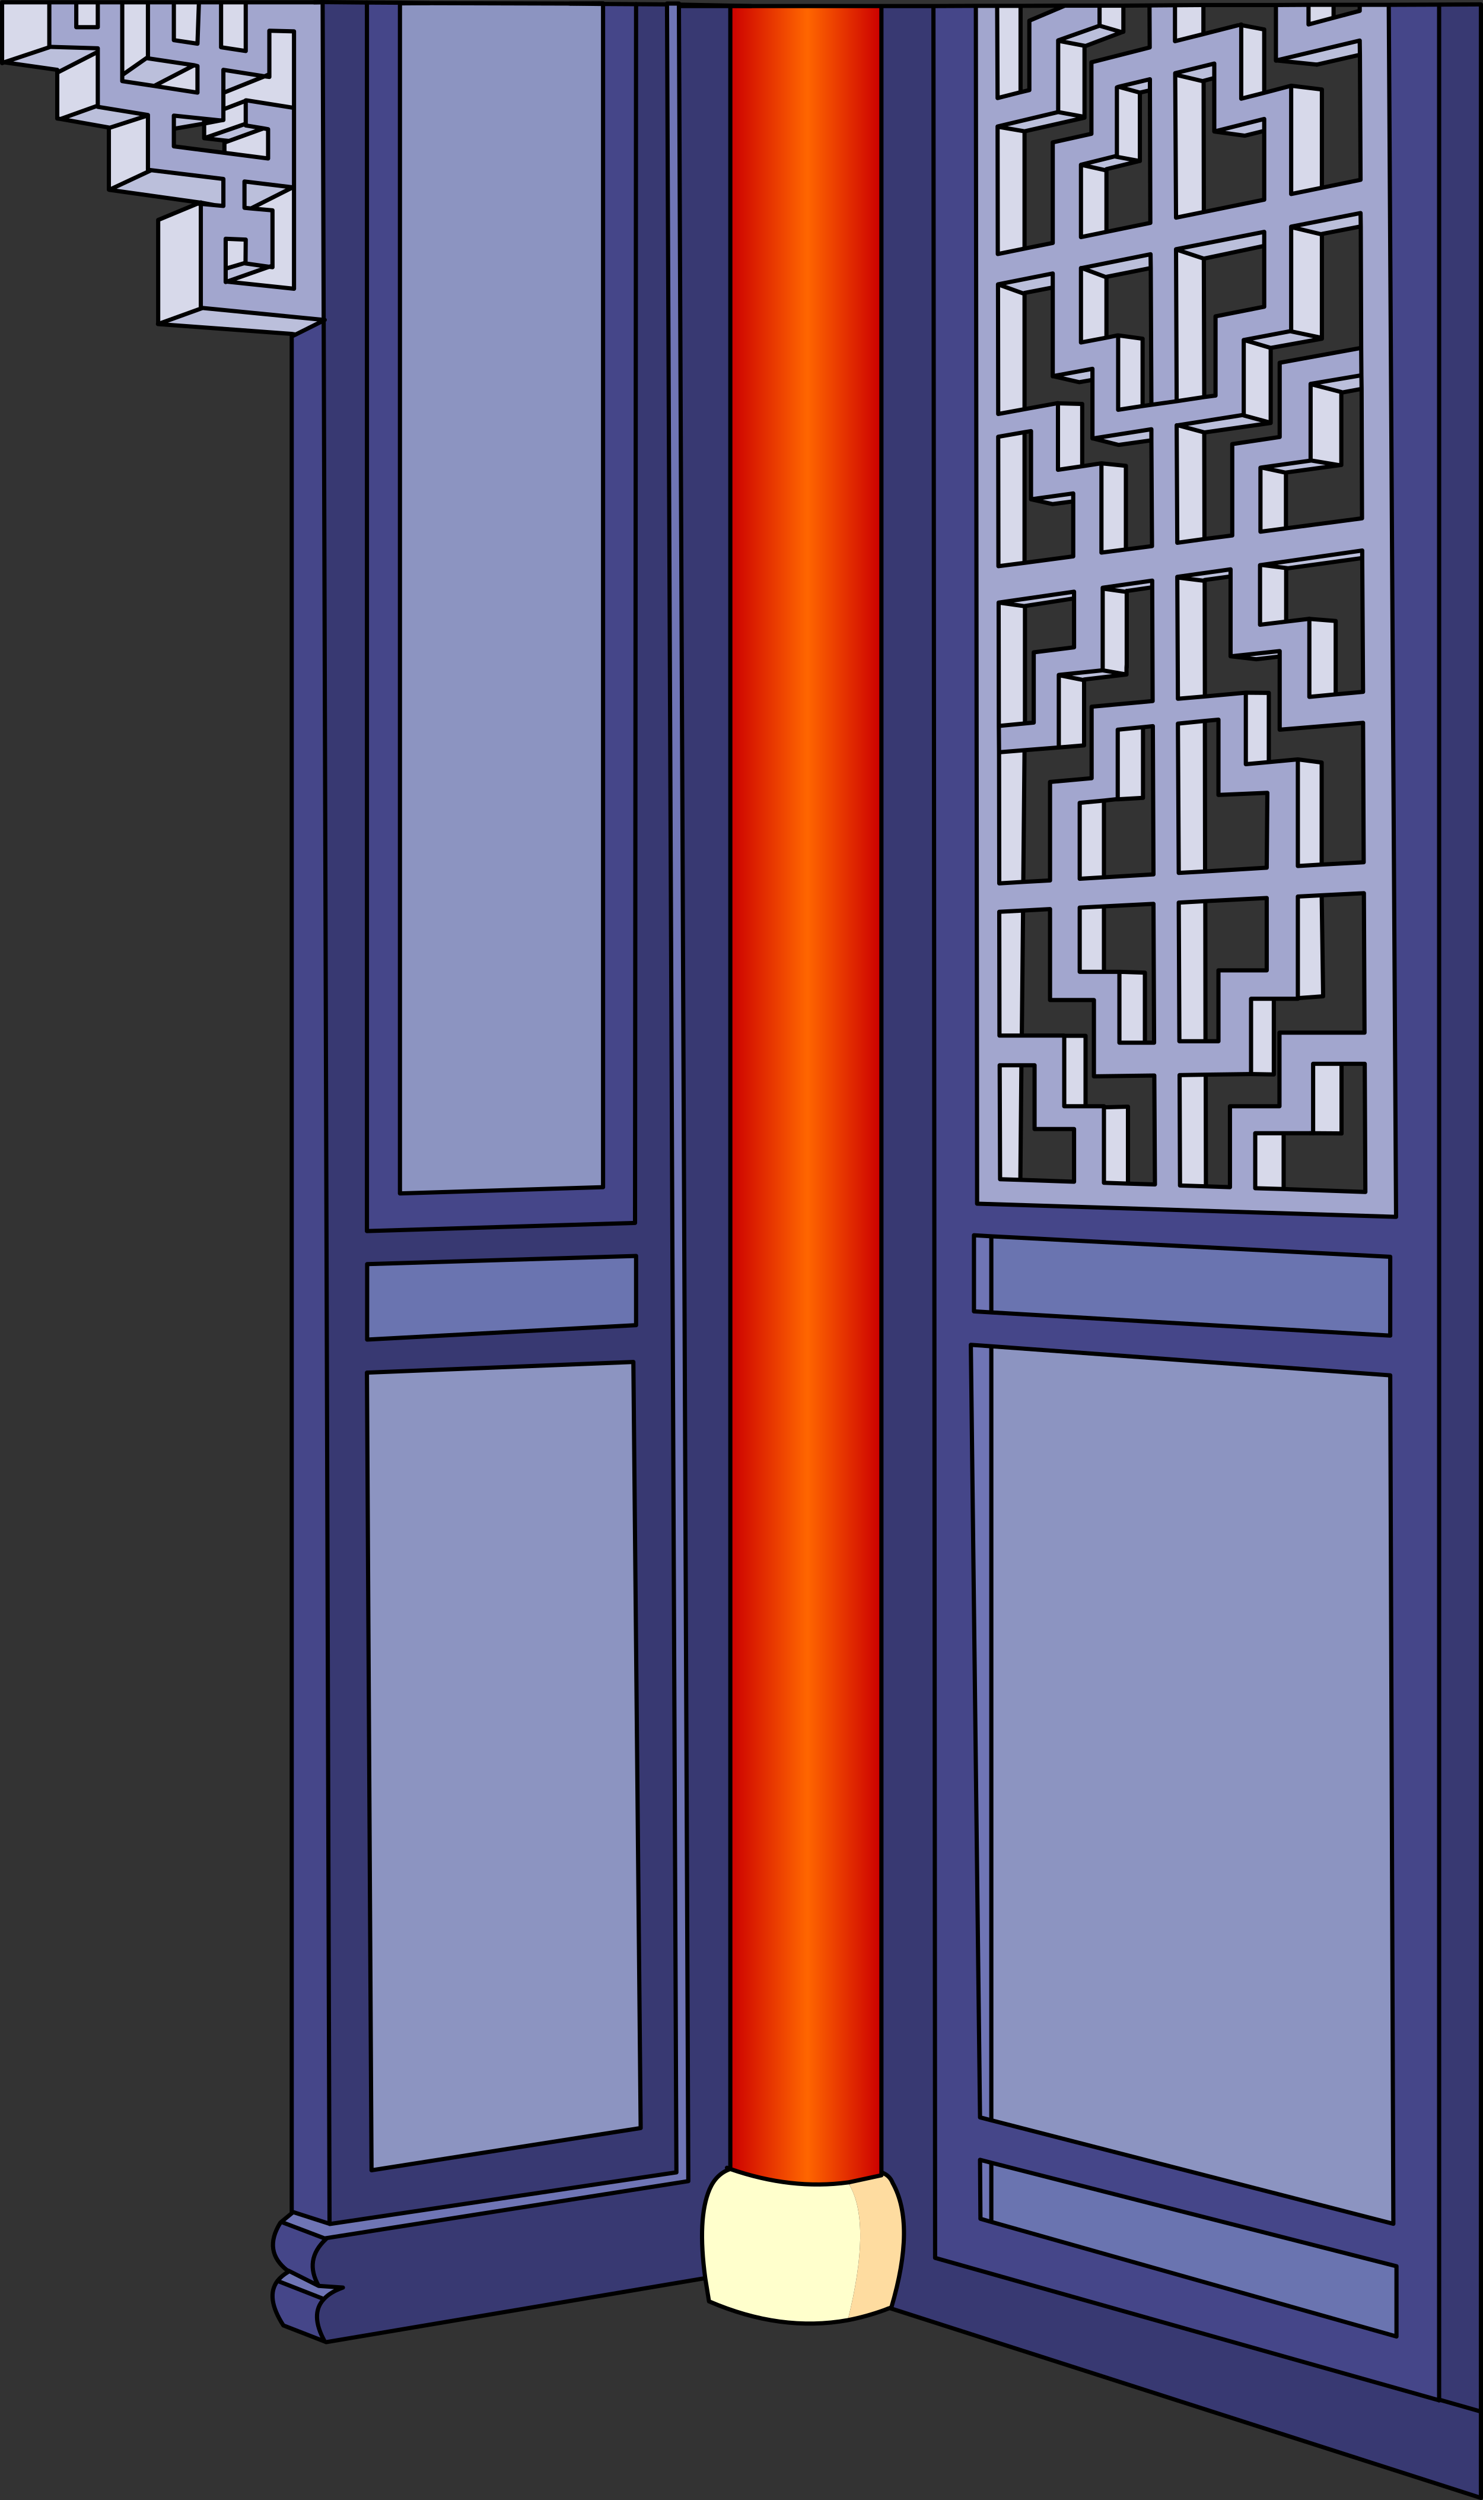 <?xml version="1.0" encoding="UTF-8" standalone="no"?>
<svg xmlns:xlink="http://www.w3.org/1999/xlink" height="597.85px" width="354.85px" xmlns="http://www.w3.org/2000/svg">
  <rect width="100%" height="100%" fill="#333333" stroke="none"/>
  <g transform="matrix(1.0, 0.0, 0.0, 1.0, 0.5, 0.5)">
    <path d="M52.25 28.3 L52.95 28.2 52.95 28.4 52.25 28.3" fill="#99ccff" fill-rule="evenodd" stroke="none"/>
    <path d="M48.35 27.9 L52.25 28.3 48.35 29.05 48.35 27.9" fill="#9999ff" fill-rule="evenodd" stroke="none"/>
    <path d="M179.15 0.95 L210.4 0.95 210.4 518.95 210.4 519.7 202.75 521.35 202.45 521.4 Q188.8 523.25 174.25 518.2 L174.25 0.95 179.15 0.95" fill="url(#gradient0)" fill-rule="evenodd" stroke="none"/>
    <path d="M266.75 36.75 L266.7 37.0 266.2 36.9 266.75 36.75" fill="url(#gradient1)" fill-rule="evenodd" stroke="none"/>
    <path d="M308.25 78.7 L308.45 78.65 308.45 78.75 308.25 78.7" fill="url(#gradient2)" fill-rule="evenodd" stroke="none"/>
    <path d="M95.2 0.15 L102.15 0.25 95.2 0.3 95.2 0.15" fill="url(#gradient3)" fill-rule="evenodd" stroke="none"/>
    <path d="M210.75 519.15 L210.4 519.7 210.75 519.1 210.75 519.15" fill="url(#gradient4)" fill-rule="evenodd" stroke="none"/>
    <path d="M202.35 554.35 Q186.3 557.25 169.15 549.85 L168.25 544.3 Q166.3 529.95 169.3 523.0 170.9 519.35 174.25 518.2 188.8 523.25 202.45 521.4 L202.85 522.2 Q208.05 531.5 202.35 554.35" fill="#ffffcc" fill-rule="evenodd" stroke="none"/>
    <path d="M304.8 13.95 L304.9 13.95 304.8 14.0 304.8 13.95" fill="#0188a9" fill-rule="evenodd" stroke="none"/>
    <path d="M233.0 0.9 L233.3 287.35 333.55 290.5 331.8 0.65 343.85 0.6 343.85 573.35 343.8 573.5 223.25 539.45 222.85 0.95 233.0 0.9 M77.2 559.45 L67.3 555.6 Q62.95 548.85 65.9 544.95 L77.0 549.3 Q73.6 552.9 77.2 559.45 M68.3 542.5 Q62.35 537.9 66.55 531.1 L66.8 530.85 77.2 534.8 77.4 534.75 77.45 535.0 Q72.2 539.9 75.75 546.15 L68.6 542.55 68.45 542.5 68.35 542.45 68.3 542.5 M69.65 528.5 L69.3 528.4 69.3 79.95 70.25 79.5 76.95 76.15 78.35 531.3 69.65 528.5 M87.3 0.1 L95.2 0.15 95.2 0.3 95.2 284.9 143.8 283.4 143.8 0.45 151.7 0.5 151.45 291.95 87.3 293.9 87.3 0.1 M236.7 313.35 L332.15 318.9 332.15 300.05 236.7 295.15 232.55 294.9 232.55 313.1 236.7 313.35 M236.7 321.45 L231.8 321.1 234.0 505.85 236.7 506.55 332.9 531.3 332.15 328.4 236.7 321.45 M236.7 516.7 L234.0 516.0 234.1 530.1 236.7 530.85 333.65 558.25 333.65 541.45 236.7 516.7" fill="#454689" fill-rule="evenodd" stroke="none"/>
    <path d="M264.2 40.25 L264.25 39.95 264.2 40.25 M58.3 29.1 L58.3 29.5 58.15 29.15 58.3 29.1" fill="#02b4d2" fill-rule="evenodd" stroke="none"/>
    <path d="M37.3 77.0 L37.35 76.65 37.45 76.95 37.3 77.0" fill="#0fdafd" fill-rule="evenodd" stroke="none"/>
    <path d="M65.9 544.95 Q66.85 543.75 68.45 542.8 L68.6 542.55 75.75 546.15 81.55 546.55 Q78.55 547.6 77.0 549.3 L65.9 544.95 M66.8 530.85 L69.65 528.5 78.35 531.3 78.4 531.35 161.35 519.0 159.1 0.55 159.1 0.35 161.95 0.35 161.95 0.6 161.95 0.95 164.2 521.1 77.75 534.7 77.4 534.75 77.2 534.8 66.8 530.85 M236.7 313.35 L232.55 313.1 232.55 294.9 236.7 295.15 236.7 313.35 M236.7 506.55 L234.0 505.85 231.8 321.1 236.7 321.45 236.7 506.55 M236.7 530.85 L234.1 530.1 234.0 516.0 236.7 516.7 236.7 530.85" fill="#6f75b5" fill-rule="evenodd" stroke="none"/>
    <path d="M318.6 3.75 L324.85 2.1 324.85 0.65 331.8 0.65 333.55 290.5 233.3 287.35 233.0 0.9 238.1 0.9 238.2 22.95 243.7 21.55 245.8 21.05 245.8 4.45 254.3 0.85 262.6 0.85 262.6 5.65 252.7 9.15 252.7 9.25 252.7 26.3 238.2 29.75 238.2 29.8 238.25 60.25 244.65 58.95 251.4 57.6 251.4 33.55 260.65 31.5 260.65 14.4 274.6 10.85 274.55 0.8 280.65 0.75 280.65 9.35 287.45 7.65 295.7 5.55 296.2 5.45 296.5 5.5 296.5 23.1 302.0 21.7 308.45 20.0 308.45 45.9 315.8 44.4 325.05 42.5 324.9 12.6 324.85 9.2 304.9 13.95 304.8 13.95 304.8 0.7 312.6 0.65 312.6 5.35 318.6 3.75 M11.3 0.05 L17.75 0.05 17.75 6.0 22.9 6.0 22.9 0.05 28.75 0.05 28.75 17.45 28.75 18.9 36.4 20.05 46.75 21.65 46.75 15.3 45.95 15.1 34.9 13.45 34.9 13.15 34.9 0.05 41.1 0.05 41.1 9.1 46.75 9.95 47.1 0.05 52.4 0.05 52.4 10.8 58.3 11.7 58.3 0.05 74.7 0.05 76.7 0.05 76.95 76.0 48.0 73.15 47.55 73.1 47.55 48.25 50.8 48.55 52.95 48.75 52.95 42.3 35.7 40.2 34.9 40.1 34.9 27.1 34.9 27.0 22.9 25.05 22.9 24.75 22.9 11.9 22.9 11.05 11.3 10.7 11.3 0.05 M325.2 82.7 L325.1 53.65 325.05 50.45 308.45 53.7 308.45 53.8 308.45 78.65 308.25 78.7 297.15 80.8 297.1 80.8 297.1 98.7 296.85 98.75 281.35 101.2 281.05 101.2 281.2 129.3 287.7 128.4 294.35 127.55 294.35 105.7 305.7 104.0 305.7 86.25 325.2 82.7 325.25 89.25 325.2 82.7 M325.3 92.5 L325.25 89.25 313.1 91.3 313.1 91.35 313.1 109.6 313.1 109.65 301.35 111.3 301.1 111.35 301.1 126.65 307.2 125.85 325.4 123.45 325.3 92.5 M325.45 132.95 L325.45 131.15 301.4 134.6 301.0 134.65 301.0 148.9 307.25 148.15 312.65 147.5 312.8 147.5 312.8 166.15 319.1 165.55 325.65 164.95 325.45 132.95 M288.05 283.2 L293.8 283.4 293.8 264.05 305.65 264.05 305.65 246.45 326.0 246.45 325.85 213.1 315.75 213.6 310.05 213.9 310.05 238.2 310.05 238.35 304.3 238.35 298.85 238.35 298.85 256.35 288.0 256.5 281.75 256.6 281.85 283.0 288.05 283.2 M306.65 283.85 L326.2 284.55 326.05 253.9 320.5 253.9 313.7 253.9 313.7 270.5 313.0 270.5 306.65 270.5 299.85 270.5 299.85 283.65 306.65 283.85 M315.75 206.25 L325.8 205.7 325.65 172.35 305.7 174.0 305.7 156.5 305.7 155.2 294.05 156.45 293.95 156.4 293.95 137.35 293.95 135.65 281.2 137.45 281.2 137.6 281.35 166.6 287.8 166.05 297.6 165.15 297.6 182.25 303.1 181.75 310.05 181.1 310.05 206.6 315.75 206.25 M280.7 17.35 L280.9 51.55 287.55 50.2 302.0 47.25 302.0 30.8 302.0 27.95 290.05 30.95 290.05 18.15 290.05 14.7 280.7 17.0 280.7 17.35 M274.65 21.1 L274.65 18.45 267.15 20.25 266.75 20.4 266.75 36.75 266.2 36.9 258.15 38.9 258.15 56.2 264.25 54.95 274.75 52.8 274.65 21.1 M302.0 58.3 L302.0 54.95 280.9 59.1 280.9 59.15 281.05 95.45 287.65 94.45 290.35 94.1 290.35 75.15 302.0 72.85 302.0 58.3 M275.0 96.3 L281.05 95.45 275.0 96.3 274.85 63.6 274.8 60.3 258.35 63.6 258.15 63.6 258.15 81.4 264.25 80.25 266.95 79.7 267.05 79.7 267.05 97.5 272.9 96.6 275.0 96.3 M251.4 68.25 L251.4 64.9 238.3 67.5 238.35 98.5 244.65 97.35 252.35 95.95 252.65 95.95 252.65 111.85 258.45 111.0 263.0 110.3 263.05 110.3 263.05 131.65 268.9 130.9 275.15 130.1 275.0 104.8 275.0 102.15 261.05 104.35 260.9 104.3 260.9 90.35 260.9 87.7 251.45 89.45 251.4 89.45 251.4 68.25 M238.5 143.6 L238.45 143.6 238.5 173.1 244.75 172.5 246.85 172.3 246.85 155.5 256.5 154.3 256.5 142.6 256.5 141.0 238.5 143.6 M238.55 179.4 L238.5 173.1 238.55 179.4 238.6 210.75 244.35 210.4 250.75 210.05 250.75 186.5 260.7 185.6 260.7 168.5 275.3 167.15 275.2 139.95 275.2 138.35 263.35 140.05 263.35 140.25 263.35 159.8 263.3 159.8 252.85 160.9 252.85 160.95 252.85 178.25 244.65 178.9 238.55 179.4 M244.65 102.85 L238.35 103.95 238.4 134.9 244.65 134.1 256.3 132.55 256.3 119.4 256.3 117.5 246.2 118.9 246.2 102.6 244.65 102.85 M266.4 190.65 L263.65 190.95 257.85 191.5 257.85 209.65 263.65 209.3 275.5 208.6 275.35 173.15 273.0 173.4 266.95 174.0 266.95 190.6 266.4 190.65 M287.85 207.9 L302.6 207.0 302.75 189.1 291.05 189.6 291.05 171.6 287.8 171.9 281.35 172.55 281.55 208.25 287.85 207.9 M58.5 23.5 L69.85 25.3 69.85 7.0 63.95 6.85 63.95 17.25 62.8 17.75 52.95 16.2 52.95 21.7 52.95 25.65 52.95 28.2 52.25 28.3 48.35 27.9 41.1 27.15 41.1 30.3 41.1 34.5 53.2 36.05 63.65 37.4 63.65 30.4 62.55 30.2 58.3 29.5 58.3 29.1 58.3 23.6 58.5 23.5 M69.55 44.3 L58.0 42.9 58.0 49.2 59.55 49.35 64.7 49.8 64.7 63.05 63.9 63.3 58.25 62.5 58.25 62.35 58.3 56.8 53.5 56.6 53.5 63.75 53.5 66.8 53.5 66.95 53.8 66.85 69.85 68.55 69.85 44.35 69.85 44.15 69.55 44.3 M69.85 25.3 L69.85 44.15 69.85 25.3 M287.95 248.5 L291.05 248.5 291.05 231.55 302.6 231.55 302.6 214.25 287.9 215.0 281.55 215.35 281.7 248.5 287.95 248.5 M273.45 248.85 L275.65 248.85 275.5 215.65 263.65 216.25 257.85 216.55 257.85 231.9 263.65 231.9 267.35 231.9 267.35 248.85 273.45 248.85 M269.4 282.55 L275.85 282.75 275.7 256.7 261.25 256.9 261.25 238.65 250.75 238.65 250.75 216.9 244.3 217.25 238.6 217.55 238.65 247.15 244.0 247.15 254.15 247.15 254.15 247.2 254.15 264.05 259.25 264.05 263.65 264.05 263.65 264.3 263.65 282.35 269.4 282.55 M243.65 281.65 L256.5 282.1 256.5 269.5 247.05 269.5 247.05 254.25 243.9 254.25 238.7 254.25 238.8 281.5 243.65 281.65" fill="#a2a6ce" fill-rule="evenodd" stroke="none"/>
    <path d="M202.45 521.4 L202.75 521.35 202.85 522.2 202.45 521.4" fill="#fe8d8d" fill-rule="evenodd" stroke="none"/>
    <path d="M304.9 13.95 L324.85 9.2 324.9 12.6 314.6 14.95 304.9 13.95 M238.2 29.8 L238.2 29.75 252.7 26.3 259.0 27.45 259.0 27.65 244.65 30.9 238.2 29.8 M252.7 9.25 L252.7 9.15 262.6 5.65 267.95 7.2 259.25 10.5 259.0 10.45 252.7 9.25 M69.3 79.35 L37.3 77.0 37.45 76.95 47.55 73.3 48.0 73.15 76.95 76.0 76.95 76.15 70.25 79.5 69.3 79.35 M47.4 47.95 L25.65 44.9 35.7 40.2 52.95 42.3 52.95 48.75 50.8 48.55 47.55 47.95 47.55 47.9 47.4 47.95 M25.55 30.0 L14.0 27.95 22.8 24.8 22.9 25.05 34.9 27.0 34.9 27.1 25.6 30.1 25.55 30.0 M13.2 16.2 L0.5 14.4 11.3 10.8 11.3 10.7 22.9 11.05 22.9 11.9 13.45 16.75 13.2 16.2 M325.25 89.25 L325.3 92.5 320.45 93.4 320.45 93.25 313.1 91.35 313.1 91.3 325.25 89.25 M301.35 111.3 L313.1 109.65 313.1 109.6 320.0 110.75 307.2 112.5 307.2 112.55 301.35 111.3 M308.45 53.8 L308.45 53.7 325.05 50.45 325.1 53.65 315.8 55.45 315.75 55.55 308.45 53.8 M315.8 80.3 L315.8 80.5 303.55 82.7 297.15 80.8 308.25 78.7 308.45 78.75 315.8 80.3 M303.55 100.6 L303.55 100.65 287.8 102.9 287.65 102.9 281.35 101.2 296.85 98.75 297.1 98.85 303.55 100.6 M301.4 134.6 L325.45 131.15 325.45 132.95 307.7 135.4 307.3 135.35 301.4 134.6 M281.2 137.6 L281.2 137.45 293.95 135.65 293.95 137.35 288.1 138.15 287.75 138.2 287.7 138.4 281.2 137.6 M294.05 156.45 L305.7 155.2 305.7 156.5 300.1 157.15 294.05 156.45 M287.25 18.9 L280.7 17.35 280.7 17.0 290.05 14.7 290.05 18.15 287.25 18.9 M302.0 30.8 L297.35 31.95 290.05 30.95 302.0 27.95 302.0 30.8 M272.25 21.65 L267.15 20.25 274.65 18.45 274.65 21.1 272.25 21.65 M266.7 37.0 L272.15 38.0 264.25 39.95 264.2 40.25 258.15 38.9 266.2 36.9 266.7 37.0 M280.9 59.15 L280.9 59.1 302.0 54.95 302.0 58.3 287.55 61.35 280.9 59.15 M258.35 63.6 L274.8 60.3 274.85 63.6 264.25 65.7 264.2 65.8 258.35 63.6 M251.4 68.25 L244.65 69.55 244.55 69.75 238.3 67.5 251.4 64.9 251.4 68.25 M275.0 104.8 L267.15 105.9 261.05 104.35 275.0 102.15 275.0 104.8 M260.9 90.35 L257.75 90.9 251.45 89.45 260.9 87.7 260.9 90.35 M238.5 143.6 L256.5 141.0 256.5 142.6 244.55 144.45 238.5 143.6 M252.85 160.95 L252.85 160.9 263.3 159.8 263.35 159.8 269.05 160.8 258.9 162.0 258.85 162.15 252.85 160.95 M263.35 140.25 L263.35 140.05 275.2 138.35 275.2 139.95 269.35 140.8 269.1 140.8 269.05 141.05 263.35 140.25 M246.2 118.9 L256.3 117.5 256.3 119.4 251.35 120.05 246.2 118.9 M62.8 17.75 L52.95 21.7 52.95 16.2 62.8 17.75 M58.3 29.5 L62.55 30.2 54.3 33.2 53.2 33.1 48.35 32.55 58.15 29.15 58.3 29.5 M41.1 30.3 L41.1 27.15 48.35 27.9 48.35 29.05 41.1 30.3 M45.95 15.1 L36.4 20.05 28.75 18.9 28.75 17.45 34.75 13.25 34.9 13.45 45.95 15.1 M59.55 49.35 L58.0 49.2 58.0 42.9 69.55 44.3 59.55 49.35 M63.9 63.3 L53.8 66.85 53.5 66.8 53.5 63.75 57.9 62.45 58.25 62.5 63.9 63.3" fill="#bbbfdb" fill-rule="evenodd" stroke="none"/>
    <path d="M318.6 3.75 L312.6 5.35 312.6 0.65 318.6 0.65 318.6 3.75 M315.8 44.4 L308.45 45.9 308.45 20.0 315.8 20.9 315.8 44.4 M302.0 21.7 L296.5 23.1 296.5 5.5 302.0 6.55 302.0 21.7 M287.45 7.65 L280.65 9.35 280.65 0.75 287.45 0.7 287.45 7.65 M244.65 58.95 L238.25 60.25 238.2 29.8 244.65 30.9 244.65 58.95 M252.7 26.3 L252.7 9.25 259.0 10.45 259.0 10.6 259.0 27.45 252.7 26.3 M262.6 5.65 L262.6 0.85 268.3 0.85 268.3 7.1 267.95 7.2 262.6 5.65 M243.7 21.55 L238.2 22.95 238.1 0.9 243.7 0.9 243.7 21.55 M37.35 76.65 L37.35 52.1 46.75 48.2 47.55 48.25 47.55 73.1 47.55 73.3 37.45 76.95 37.35 76.65 M25.65 44.9 L25.55 44.85 25.55 30.1 25.6 30.1 34.9 27.1 34.9 40.1 35.7 40.2 25.65 44.9 M14.0 27.95 L13.2 27.85 13.2 16.9 13.45 16.75 22.9 11.9 22.9 24.75 22.8 24.8 14.0 27.95 M0.0 14.35 L0.0 0.05 11.3 0.05 11.3 10.7 11.3 10.8 0.5 14.4 0.0 14.35 M17.75 0.05 L22.9 0.05 22.9 6.0 17.75 6.0 17.75 0.05 M28.75 0.05 L34.9 0.05 34.9 13.15 34.75 13.25 28.75 17.45 28.75 0.05 M41.1 0.05 L47.1 0.05 46.75 9.95 41.1 9.1 41.1 0.05 M52.4 0.05 L58.3 0.05 58.3 11.7 52.4 10.8 52.4 0.05 M307.2 125.85 L301.1 126.65 301.1 111.35 301.35 111.3 307.2 112.55 307.2 125.85 M313.1 109.6 L313.1 91.35 320.45 93.25 320.45 93.4 320.45 110.7 320.4 110.7 320.0 110.75 313.1 109.6 M315.8 55.55 L315.8 80.3 308.45 78.75 308.45 78.65 308.45 53.8 315.75 55.55 315.8 55.55 M303.55 82.7 L303.55 100.6 297.1 98.85 297.1 98.7 297.1 80.8 297.15 80.8 303.55 82.7 M287.65 102.95 L287.7 128.4 281.2 129.3 281.05 101.2 281.35 101.2 287.65 102.9 287.65 102.95 M319.1 165.55 L312.8 166.15 312.8 147.5 319.1 148.0 319.1 165.55 M307.25 148.15 L301.0 148.9 301.0 134.65 301.4 134.6 307.3 135.35 307.25 135.45 307.25 148.15 M288.05 283.2 L281.85 283.0 281.75 256.6 288.0 256.5 288.05 283.2 M298.85 256.35 L298.85 238.35 304.3 238.35 304.3 256.45 298.85 256.35 M310.05 238.2 L310.05 213.9 315.75 213.6 316.1 237.75 310.05 238.2 M306.65 283.85 L299.85 283.65 299.85 270.5 306.65 270.5 306.65 283.85 M313.7 270.5 L313.7 253.9 320.5 253.9 320.5 270.55 313.7 270.5 M315.75 206.25 L310.05 206.6 310.05 181.1 315.75 181.85 315.75 206.25 M303.1 181.75 L297.6 182.25 297.6 165.15 303.1 165.2 303.1 181.75 M287.8 166.05 L281.35 166.6 281.2 137.6 287.7 138.4 287.75 138.4 287.8 166.05 M287.25 18.9 L287.5 18.95 287.55 50.2 280.9 51.55 280.7 17.35 287.25 18.9 M267.15 20.25 L272.25 21.65 272.25 38.0 272.15 38.0 266.7 37.0 266.75 36.75 266.75 20.4 267.15 20.25 M264.25 54.95 L258.15 56.2 258.15 38.9 264.2 40.25 264.25 40.25 264.25 54.95 M280.9 59.15 L287.55 61.35 287.65 94.45 281.05 95.45 280.9 59.15 M272.9 96.6 L267.05 97.5 267.05 79.7 272.9 80.5 272.9 96.6 M264.25 80.25 L258.15 81.4 258.15 63.6 258.35 63.6 264.2 65.8 264.25 65.8 264.25 80.25 M238.3 67.5 L244.55 69.75 244.65 69.8 244.65 97.35 238.35 98.5 238.3 67.5 M252.65 95.95 L258.45 96.1 258.45 111.0 252.65 111.85 252.65 95.95 M263.05 110.3 L268.9 110.9 268.9 130.9 263.05 131.65 263.05 110.3 M238.5 173.1 L238.45 143.6 238.5 143.6 244.55 144.45 244.75 144.45 244.75 172.5 238.5 173.1 M238.55 179.4 L244.65 178.9 244.35 210.4 238.6 210.75 238.55 179.4 M252.85 178.25 L252.85 160.95 258.85 162.15 258.9 162.15 258.9 177.75 252.85 178.25 M263.35 159.8 L263.35 140.25 269.05 141.05 269.1 141.05 269.1 158.4 269.05 159.15 269.05 160.8 263.35 159.8 M244.65 134.1 L238.4 134.9 238.35 103.95 244.65 102.85 244.65 134.1 M263.65 190.95 L263.65 209.3 257.85 209.65 257.85 191.5 263.65 190.95 M273.0 173.4 L273.0 190.3 266.95 190.65 266.95 190.6 266.95 174.0 273.0 173.4 M287.85 207.9 L281.55 208.25 281.35 172.55 287.8 171.9 287.85 207.9 M63.95 17.25 L63.95 6.85 69.85 7.0 69.85 25.3 58.5 23.5 58.3 23.5 58.3 23.6 58.3 29.1 58.15 29.15 48.35 32.55 48.35 29.05 52.25 28.3 52.95 28.4 52.95 28.2 52.95 25.65 52.95 21.7 62.8 17.75 63.95 17.9 63.95 17.25 M58.3 23.6 L52.95 25.65 58.3 23.6 M62.55 30.2 L63.65 30.4 63.65 37.4 53.2 36.05 53.2 33.6 54.3 33.2 62.55 30.2 M45.95 15.1 L46.75 15.3 46.75 21.65 36.4 20.05 45.95 15.1 M59.55 49.35 L69.55 44.3 69.85 44.35 69.85 68.55 53.8 66.85 63.9 63.3 64.7 63.4 64.7 63.05 64.7 49.8 59.55 49.35 M53.5 63.75 L53.5 56.6 58.3 56.8 58.25 62.35 57.9 62.45 53.5 63.75 M287.95 248.5 L281.7 248.5 281.55 215.35 287.9 215.0 287.95 248.5 M273.45 248.85 L267.35 248.85 267.35 231.9 273.45 232.1 273.45 248.85 M263.65 231.9 L257.85 231.9 257.85 216.55 263.65 216.25 263.65 231.9 M269.4 282.55 L263.65 282.35 263.65 264.3 269.4 264.15 269.4 282.55 M259.25 264.05 L254.15 264.05 254.15 247.2 259.25 247.2 259.25 264.05 M244.0 247.15 L238.65 247.15 238.6 217.55 244.3 217.25 244.0 247.15 M243.65 281.65 L238.8 281.5 238.7 254.25 243.9 254.25 243.65 281.65" fill="#d7d9ea" fill-rule="evenodd" stroke="none"/>
    <path d="M211.95 551.6 L211.2 551.9 Q206.8 553.5 202.35 554.35 208.05 531.5 202.85 522.2 L202.75 521.35 210.4 519.7 210.75 519.15 Q212.4 519.8 213.1 521.55 218.65 531.45 212.8 551.25 L211.95 551.6" fill="#fedca0" fill-rule="evenodd" stroke="none"/>
    <path d="M102.15 0.25 L135.95 0.35 143.8 0.45 143.8 283.4 95.2 284.9 95.2 0.3 102.15 0.25 M151.05 325.2 L152.8 508.4 88.4 518.5 87.3 327.75 151.05 325.2 M236.7 321.45 L332.15 328.4 332.9 531.3 236.7 506.55 236.7 321.45" fill="#8c94c1" fill-rule="evenodd" stroke="none"/>
    <path d="M236.7 295.15 L332.15 300.05 332.15 318.9 236.7 313.35 236.7 295.15 M151.7 316.4 L87.35 319.85 87.35 301.8 151.7 299.85 151.7 316.4 M236.7 516.7 L333.65 541.45 333.65 558.25 236.7 530.85 236.7 516.7" fill="#6a74b0" fill-rule="evenodd" stroke="none"/>
    <path d="M343.85 0.6 L353.85 0.55 353.85 576.2 353.85 596.85 212.4 551.45 212.8 551.25 Q218.65 531.45 213.1 521.55 212.4 519.8 210.75 519.15 L210.75 519.1 210.4 518.95 210.4 0.95 222.85 0.95 223.25 539.45 343.8 573.5 343.85 573.55 343.85 573.35 343.85 0.6 M168.25 544.3 L77.55 559.6 77.2 559.45 Q73.6 552.9 77.0 549.3 78.55 547.6 81.55 546.55 L75.75 546.15 Q72.2 539.9 77.45 535.0 L77.75 534.7 164.2 521.1 161.95 0.95 174.25 0.95 174.25 518.2 Q170.9 519.35 169.3 523.0 166.3 529.95 168.25 544.3 M76.7 0.0 L87.3 0.1 87.3 293.9 151.45 291.95 151.7 0.5 159.1 0.55 161.35 519.0 78.4 531.35 78.35 531.3 76.95 76.15 77.2 76.0 76.95 76.0 76.7 0.05 76.7 0.0 M151.7 316.4 L151.7 299.85 87.35 301.8 87.35 319.85 151.7 316.4 M151.05 325.2 L87.3 327.75 88.4 518.5 152.8 508.4 151.05 325.2 M174.25 518.2 L173.45 517.9 174.25 518.2 M353.85 576.2 L343.85 573.35 353.85 576.2" fill="#383972" fill-rule="evenodd" stroke="none"/>
    <path d="M331.8 0.65 L324.85 0.65 324.85 2.1 318.6 3.75 312.6 5.35 312.6 0.65 304.8 0.7 304.8 13.95 M304.9 13.95 L324.85 9.2 324.9 12.6 325.05 42.5 315.8 44.4 308.45 45.9 308.45 20.0 302.0 21.7 296.5 23.1 296.5 5.5 296.2 5.45 296.5 5.35 296.5 5.5 302.0 6.55 302.0 21.7 M295.7 5.55 L287.45 7.65 280.65 9.35 280.65 0.75 274.55 0.8 274.6 10.85 260.65 14.4 260.65 31.5 251.4 33.55 251.4 57.6 244.65 58.95 238.25 60.25 238.2 29.8 238.2 29.75 252.7 26.3 252.7 9.25 252.7 9.15 262.6 5.65 262.6 0.85 254.3 0.85 245.8 4.45 245.8 21.05 243.7 21.55 238.2 22.95 238.1 0.9 233.0 0.9 233.3 287.35 333.55 290.5 331.8 0.65 343.85 0.6 353.85 0.55 353.85 576.2 353.85 596.85 212.4 551.45 211.95 551.6 211.2 551.9 Q206.8 553.5 202.35 554.35 186.3 557.25 169.15 549.85 L168.25 544.3 77.55 559.6 77.2 559.45 67.3 555.6 Q62.95 548.85 65.9 544.95 66.85 543.75 68.45 542.8 L68.4 542.6 68.3 542.5 Q62.35 537.9 66.55 531.1 L66.8 530.85 69.65 528.5 69.3 528.4 69.3 79.95 69.3 79.35 37.3 77.0 37.35 76.65 37.35 52.1 46.75 48.2 47.4 47.95 25.65 44.9 25.55 44.85 25.55 30.1 25.55 30.0 14.0 27.95 13.2 27.85 13.2 16.9 13.2 16.2 0.5 14.4 0.0 14.6 0.0 14.35 0.0 0.05 11.3 0.05 17.75 0.05 22.9 0.05 28.75 0.05 34.9 0.05 41.1 0.05 47.1 0.05 52.4 0.05 58.3 0.05 74.7 0.05 76.7 0.05 76.7 0.0 M135.95 0.35 L143.8 0.3 143.8 0.45 143.8 283.4 95.2 284.9 95.2 0.3 102.15 0.25 M159.1 0.55 L159.1 0.35 161.95 0.35 161.95 0.6 161.95 0.95 174.25 0.95 174.25 518.2 Q188.8 523.25 202.45 521.4 L202.75 521.35 210.4 519.7 210.4 518.95 210.4 0.95 222.85 0.95 233.0 0.9 M179.15 0.95 L210.4 0.95 M325.1 53.65 L325.2 82.7 325.25 89.25 325.3 92.5 325.4 123.45 307.2 125.85 301.1 126.65 301.1 111.35 301.35 111.3 313.1 109.65 313.1 109.6 313.1 91.35 313.1 91.3 325.25 89.25 M308.45 53.8 L308.45 53.7 325.05 50.45 325.1 53.65 315.8 55.45 315.8 55.55 315.8 80.3 315.8 80.5 303.55 82.7 303.55 100.6 303.55 100.65 287.8 102.9 287.65 102.95 287.7 128.4 294.35 127.55 294.35 105.7 305.7 104.0 305.7 86.25 325.2 82.7 M301.4 134.6 L325.45 131.15 325.45 132.95 325.65 164.95 319.1 165.55 312.8 166.15 312.8 147.5 312.65 147.5 307.25 148.15 301.0 148.9 301.0 134.65 301.4 134.6 307.3 135.35 307.7 135.4 325.45 132.95 M315.75 213.6 L325.85 213.1 326.0 246.45 305.65 246.45 305.65 264.05 293.8 264.05 293.8 283.4 288.05 283.2 281.85 283.0 281.75 256.6 288.0 256.5 298.85 256.35 298.85 238.35 304.3 238.35 310.05 238.35 310.05 238.2 310.05 213.9 315.75 213.6 316.1 237.75 310.05 238.2 M320.5 253.9 L326.05 253.9 326.2 284.55 306.65 283.85 299.85 283.65 299.85 270.5 306.65 270.5 313.0 270.5 M313.7 270.5 L313.7 253.9 320.5 253.9 320.5 270.55 M236.7 295.15 L332.15 300.05 332.15 318.9 236.7 313.35 232.55 313.1 232.55 294.9 236.7 295.15 236.7 313.35 M305.7 156.5 L305.7 174.0 325.65 172.35 325.8 205.7 315.75 206.25 310.05 206.6 310.05 181.1 303.1 181.75 297.6 182.25 297.6 165.15 287.8 166.05 281.35 166.6 281.2 137.6 281.2 137.45 293.95 135.65 293.95 137.35 293.95 156.4 294.05 156.45 305.7 155.2 305.7 156.5 300.1 157.15 294.05 156.45 293.95 156.45 293.95 156.4 M318.6 3.75 L318.6 0.65 312.6 0.65 M304.9 13.95 L304.8 14.0 304.8 13.95 M308.45 20.0 L315.8 20.9 315.8 44.4 M314.6 14.95 L324.9 12.6 M287.45 0.7 L287.45 7.65 M287.55 50.2 L287.5 18.95 287.25 18.9 280.7 17.35 280.9 51.55 287.55 50.2 302.0 47.25 302.0 30.8 297.35 31.95 290.05 30.95 290.05 18.15 287.25 18.9 M290.05 18.15 L290.05 14.7 280.7 17.0 280.7 17.35 M302.0 30.8 L302.0 27.95 290.05 30.95 M287.45 0.7 L304.8 0.7 M268.3 0.85 L268.3 7.1 267.95 7.2 259.25 10.5 259.0 10.6 259.0 27.45 259.0 27.65 244.65 30.9 244.65 58.95 M267.15 20.25 L272.25 21.65 274.65 21.1 274.65 18.45 267.15 20.25 266.75 20.4 266.75 36.75 M266.7 37.0 L272.15 38.0 272.25 38.0 272.25 21.65 M268.3 0.85 L274.55 0.8 M259.0 10.45 L259.25 10.5 M243.7 0.9 L243.7 21.55 M252.7 9.25 L259.0 10.45 M243.7 0.9 L254.3 0.85 M252.7 26.3 L259.0 27.45 M264.25 54.95 L258.15 56.2 258.15 38.9 266.2 36.9 266.75 36.75 M266.7 37.0 L266.2 36.9 M264.25 39.95 L272.15 38.0 M264.25 39.95 L264.25 40.25 264.25 54.95 274.75 52.8 274.65 21.1 M264.2 40.25 L258.15 38.9 M264.2 40.25 L264.25 40.25 M262.6 5.65 L267.95 7.2 M262.6 0.85 L268.3 0.85 M302.0 58.3 L302.0 54.95 280.9 59.1 280.9 59.15 287.55 61.35 302.0 58.3 302.0 72.85 290.35 75.15 290.35 94.1 287.65 94.45 281.05 95.45 275.0 96.3 272.9 96.6 267.05 97.5 267.05 79.7 266.95 79.7 264.25 80.25 258.15 81.4 258.15 63.6 258.35 63.6 274.8 60.3 274.85 63.6 275.0 96.3 M264.2 65.8 L264.25 65.8 264.25 65.7 274.85 63.6 M264.2 65.8 L258.35 63.6 M244.65 69.55 L251.4 68.25 251.4 64.9 238.3 67.5 244.55 69.75 244.65 69.8 244.65 97.35 252.35 95.95 252.65 95.9 252.65 95.95 258.45 96.1 258.45 111.0 263.0 110.3 263.05 110.3 268.9 110.9 268.9 130.9 275.15 130.1 275.0 104.8 267.15 105.9 261.05 104.35 260.9 104.35 260.9 104.3 260.9 90.35 257.75 90.9 251.45 89.45 251.4 89.5 251.4 89.45 251.4 68.25 M244.65 69.55 L244.65 69.8 M251.4 89.45 L251.45 89.45 260.9 87.7 260.9 90.35 M252.65 95.95 L252.35 95.95 M267.05 79.7 L272.9 80.5 272.9 96.6 M264.25 65.8 L264.25 80.25 M280.9 59.15 L281.05 95.45 M308.45 53.8 L315.75 55.55 315.8 55.55 M297.1 98.7 L297.1 80.8 297.15 80.8 308.25 78.7 308.45 78.65 308.45 53.8 M297.15 80.8 L303.55 82.7 M296.85 98.75 L297.1 98.7 M297.1 98.85 L303.55 100.6 M296.85 98.75 L297.1 98.85 M308.45 78.75 L308.25 78.7 M308.45 78.75 L315.8 80.3 M320.45 93.25 L320.45 93.4 325.3 92.5 M320.45 93.25 L313.1 91.35 M287.65 94.45 L287.55 61.35 M280.65 0.75 L287.45 0.7 M174.25 0.95 L179.15 0.95 M244.65 97.35 L238.35 98.5 238.3 67.5 M238.5 173.1 L238.45 143.6 238.5 143.6 256.5 141.0 256.5 142.6 256.5 154.3 246.85 155.5 246.85 172.3 244.75 172.5 238.5 173.1 238.55 179.4 244.65 178.9 252.85 178.25 252.85 160.95 252.85 160.9 263.3 159.8 263.35 159.8 263.35 140.25 263.35 140.05 275.2 138.35 275.2 139.95 275.3 167.15 260.7 168.5 260.7 185.6 250.75 186.5 250.75 210.05 244.35 210.4 238.6 210.75 238.55 179.4 M244.65 134.1 L238.4 134.9 238.35 103.95 244.65 102.85 246.2 102.6 246.2 118.9 256.3 117.5 256.3 119.4 256.3 132.55 244.65 134.1 244.65 102.85 M320.0 110.75 L320.4 110.7 320.45 110.7 320.45 93.4 M313.1 109.6 L320.0 110.75 307.2 112.5 307.2 112.55 307.2 125.85 M307.2 112.55 L301.35 111.3 M287.65 102.9 L287.8 102.9 M287.7 138.4 L287.75 138.4 287.75 138.2 288.1 138.15 293.95 137.35 M287.75 138.4 L288.1 138.15 M307.7 135.4 L307.25 135.45 307.25 148.15 M312.65 147.5 L312.8 147.45 312.8 147.5 319.1 148.0 319.1 165.55 M287.7 128.4 L281.2 129.3 281.05 101.2 281.35 101.2 296.85 98.75 M261.05 104.35 L275.0 102.15 275.0 104.8 M260.9 104.3 L261.05 104.35 M246.2 118.9 L251.35 120.05 256.3 119.4 M258.45 111.0 L252.65 111.85 252.65 95.95 M244.55 144.45 L244.75 144.45 244.75 172.5 M256.5 142.6 L244.55 144.45 238.5 143.6 M269.05 141.05 L263.35 140.25 M269.35 140.8 L269.1 140.8 269.1 141.05 269.35 140.8 275.2 139.95 M269.05 141.05 L269.1 141.05 269.1 158.4 269.1 159.15 269.05 159.15 269.05 160.8 258.9 162.0 258.9 162.15 258.9 177.75 252.85 178.25 M268.9 130.9 L263.05 131.65 263.05 110.3 M269.05 159.15 L269.1 158.4 M263.35 159.8 L269.05 160.8 M252.85 160.95 L258.85 162.15 258.9 162.15 M266.95 190.65 L266.4 190.65 263.65 190.95 263.65 209.3 275.5 208.6 275.35 173.15 273.0 173.4 273.0 190.3 266.95 190.65 M266.95 190.6 L266.4 190.65 M266.95 190.6 L266.95 174.0 273.0 173.4 M263.65 209.3 L257.85 209.65 257.85 191.5 263.65 190.95 M297.6 165.15 L303.1 165.2 303.1 181.75 M287.8 171.9 L291.05 171.6 291.05 189.6 302.75 189.1 302.6 207.0 287.85 207.9 281.55 208.25 281.35 172.55 287.8 171.9 287.85 207.9 M310.05 181.1 L315.75 181.85 315.75 206.25 M287.75 138.4 L287.8 166.05 M281.2 137.6 L287.7 138.4 M281.35 101.2 L287.65 102.9 M244.65 30.9 L238.2 29.8 M238.1 0.9 L243.7 0.9 M58.5 23.5 L69.85 25.3 69.85 7.0 63.95 6.85 63.95 17.25 63.95 17.9 62.8 17.75 52.95 21.7 52.95 25.65 58.3 23.6 58.3 23.5 58.5 23.5 58.3 23.6 58.3 29.1 58.3 29.5 62.55 30.2 63.65 30.4 63.65 37.4 53.2 36.05 41.1 34.5 41.1 30.3 41.1 27.15 48.35 27.9 52.25 28.3 52.95 28.2 52.95 25.65 M63.95 17.25 L62.8 17.75 52.95 16.2 52.95 21.7 M52.4 0.05 L52.4 10.8 58.3 11.7 58.3 0.05 M41.1 0.05 L41.1 9.1 46.75 9.95 47.1 0.05 M36.4 20.05 L46.75 21.65 46.75 15.3 45.95 15.1 36.4 20.05 28.75 18.9 28.75 17.45 28.75 0.05 M58.15 29.15 L58.3 29.1 M52.25 28.3 L48.35 29.05 48.35 32.55 58.15 29.15 M53.2 33.1 L53.2 33.6 54.3 33.2 53.2 33.1 48.35 32.55 M53.2 33.6 L53.2 36.05 M48.35 29.05 L41.1 30.3 M48.35 27.9 L48.35 29.05 M47.55 48.25 L47.55 47.95 47.4 47.95 47.55 47.9 47.55 47.95 50.8 48.55 52.95 48.75 52.95 42.3 35.7 40.2 25.65 44.9 M46.75 48.2 L47.55 48.25 50.8 48.55 M69.55 44.3 L58.0 42.9 58.0 49.2 59.55 49.35 69.55 44.3 69.85 44.15 69.85 25.3 M69.55 44.3 L69.85 44.35 69.85 44.15 M54.3 33.2 L62.55 30.2 M22.9 11.9 L22.9 11.05 11.3 10.7 11.3 10.8 0.5 14.4 0.0 14.35 M17.75 0.05 L17.75 6.0 22.9 6.0 22.9 0.05 M34.9 13.45 L34.9 13.15 34.75 13.25 M34.9 13.45 L45.95 15.1 M22.9 11.9 L22.9 24.75 22.9 25.05 34.9 27.0 34.9 27.1 34.9 40.1 35.7 40.2 M28.75 17.45 L34.75 13.25 M34.9 0.05 L34.9 13.15 M11.3 10.7 L11.3 0.05 M13.2 16.9 L13.45 16.75 22.9 11.9 M25.55 30.1 L25.6 30.1 34.9 27.1 M22.8 24.8 L14.0 27.95 M22.9 24.75 L22.8 24.8 M37.3 77.0 L37.45 76.95 47.55 73.3 48.0 73.15 47.55 73.1 47.55 48.25 M64.7 63.05 L64.7 63.4 63.9 63.3 53.8 66.85 69.85 68.55 69.85 44.35 M64.7 63.05 L64.7 49.8 59.55 49.35 M63.9 63.3 L64.7 63.05 M53.5 63.75 L53.5 56.6 58.3 56.8 58.25 62.35 58.25 62.5 63.9 63.3 M47.55 73.1 L47.55 73.3 M53.5 66.8 L53.5 63.75 57.9 62.45 58.25 62.35 M57.9 62.45 L58.25 62.5 M53.5 66.8 L53.5 66.95 53.8 66.85 53.5 66.8 M69.3 79.95 L70.25 79.5 69.3 79.35 M70.25 79.5 L76.95 76.15 76.95 76.0 48.0 73.15 M76.95 76.0 L77.2 76.0 76.95 76.15 78.35 531.3 78.4 531.35 161.35 519.0 159.1 0.55 M76.95 76.0 L76.7 0.05 M87.3 0.1 L87.3 293.9 151.45 291.95 151.7 0.5 M151.7 316.4 L87.35 319.85 87.35 301.8 151.7 299.85 151.7 316.4 M151.05 325.2 L152.8 508.4 88.4 518.5 87.3 327.75 151.05 325.2 M287.9 215.0 L302.6 214.25 302.6 231.55 291.05 231.55 291.05 248.5 287.95 248.5 281.7 248.5 281.55 215.35 287.9 215.0 287.95 248.5 M263.65 216.25 L275.5 215.65 275.65 248.85 273.45 248.85 267.35 248.85 267.35 231.9 263.65 231.9 257.85 231.9 257.85 216.55 263.65 216.25 263.65 231.9 M244.3 217.25 L250.75 216.9 250.75 238.65 261.25 238.65 261.25 256.9 275.7 256.7 275.85 282.75 269.4 282.55 263.65 282.35 263.65 264.3 263.65 264.05 259.25 264.05 254.15 264.05 254.15 247.2 254.15 247.15 244.0 247.15 238.65 247.15 238.6 217.55 244.3 217.25 244.0 247.15 M254.15 247.2 L259.25 247.2 259.25 264.05 M273.45 248.85 L273.45 232.1 267.35 231.9 M263.65 264.3 L269.4 264.15 269.4 282.55 M243.9 254.25 L247.05 254.25 247.05 269.5 256.5 269.5 256.5 282.1 243.65 281.65 238.8 281.5 238.7 254.25 243.9 254.25 243.65 281.65 M306.65 270.5 L306.65 283.85 M304.3 238.35 L304.3 256.45 298.85 256.35 M288.0 256.5 L288.05 283.2 M236.7 506.55 L234.0 505.85 231.8 321.1 236.7 321.45 332.15 328.4 332.9 531.3 236.7 506.55 236.7 321.45 M244.65 178.9 L244.35 210.4 M236.7 530.85 L234.1 530.1 234.0 516.0 236.7 516.7 333.65 541.45 333.65 558.25 236.7 530.85 236.7 516.7 M210.75 519.15 L210.75 519.1 210.4 518.95 M212.8 551.25 Q218.65 531.45 213.1 521.55 212.4 519.8 210.75 519.15 M174.25 518.2 Q170.9 519.35 169.3 523.0 166.3 529.95 168.25 544.3 M174.25 518.2 L173.45 517.9 174.25 518.2 M212.4 551.45 L212.8 551.25 M68.35 542.45 L68.45 542.5 68.6 542.55 75.75 546.15 Q72.2 539.9 77.45 535.0 L77.75 534.7 77.4 534.75 77.2 534.8 66.8 530.85 M68.35 542.45 L68.4 542.6 M69.65 528.5 L78.35 531.3 M77.0 549.3 Q73.6 552.9 77.2 559.45 M65.9 544.95 L77.0 549.3 Q78.55 547.6 81.55 546.55 L75.75 546.15 M161.95 0.95 L164.2 521.1 77.75 534.7 M343.85 573.35 L353.85 576.2 M343.8 573.5 L343.85 573.55 343.85 573.35 343.85 0.6 M343.8 573.5 L223.25 539.45 222.85 0.95 M318.6 0.65 L324.85 0.65" fill="none" stroke="#000000" stroke-linecap="round" stroke-linejoin="round" stroke-width="1.0"/>
    <path d="M74.7 0.05 L76.7 0.0 87.3 0.1 95.2 0.15 102.15 0.25 135.95 0.35 143.8 0.45 151.7 0.5 159.1 0.55 M161.95 0.6 L179.15 0.95 M313.0 270.5 L313.7 270.5 M320.5 270.55 L313.7 270.5 M304.9 13.95 L314.6 14.95" fill="none" stroke="#000000" stroke-linecap="round" stroke-linejoin="round" stroke-width="1.0"/>
  </g>
  <defs>
    <linearGradient gradientTransform="matrix(0.022, 0.0, 0.0, 0.318, 192.3, 261.4)" gradientUnits="userSpaceOnUse" id="gradient0" spreadMethod="pad" x1="-819.2" x2="819.2">
      <stop offset="0.0" stop-color="#cc0000"/>
      <stop offset="0.51" stop-color="#ff6600"/>
      <stop offset="1.0" stop-color="#cc0000"/>
    </linearGradient>
    <radialGradient cx="0" cy="0" gradientTransform="matrix(0.015, 0.0, 0.0, 0.015, 269.05, 26.25)" gradientUnits="userSpaceOnUse" id="gradient1" r="819.2" spreadMethod="pad">
      <stop offset="0.0" stop-color="#ff9999"/>
      <stop offset="1.0" stop-color="#cc3333"/>
    </radialGradient>
    <radialGradient cx="0" cy="0" gradientTransform="matrix(0.021, 0.0, 0.0, 0.021, 313.05, 70.05)" gradientUnits="userSpaceOnUse" id="gradient2" r="819.2" spreadMethod="pad">
      <stop offset="0.0" stop-color="#ff9999"/>
      <stop offset="1.0" stop-color="#cc3333"/>
    </radialGradient>
    <radialGradient cx="0" cy="0" gradientTransform="matrix(0.021, 0.0, 0.0, 0.021, 42.0, 60.6)" gradientUnits="userSpaceOnUse" id="gradient3" r="819.2" spreadMethod="pad">
      <stop offset="0.0" stop-color="#ff9999"/>
      <stop offset="1.0" stop-color="#cc3333"/>
    </radialGradient>
    <linearGradient gradientTransform="matrix(1.0, 0.0, 0.0, 1.0, 0.0, 0.0)" gradientUnits="userSpaceOnUse" id="gradient4" spreadMethod="pad" x1="-819.2" x2="819.2">
      <stop offset="0.0" stop-color="#660000"/>
      <stop offset="0.529" stop-color="#a90101"/>
      <stop offset="1.0" stop-color="#660000"/>
    </linearGradient>
  </defs>
</svg>
